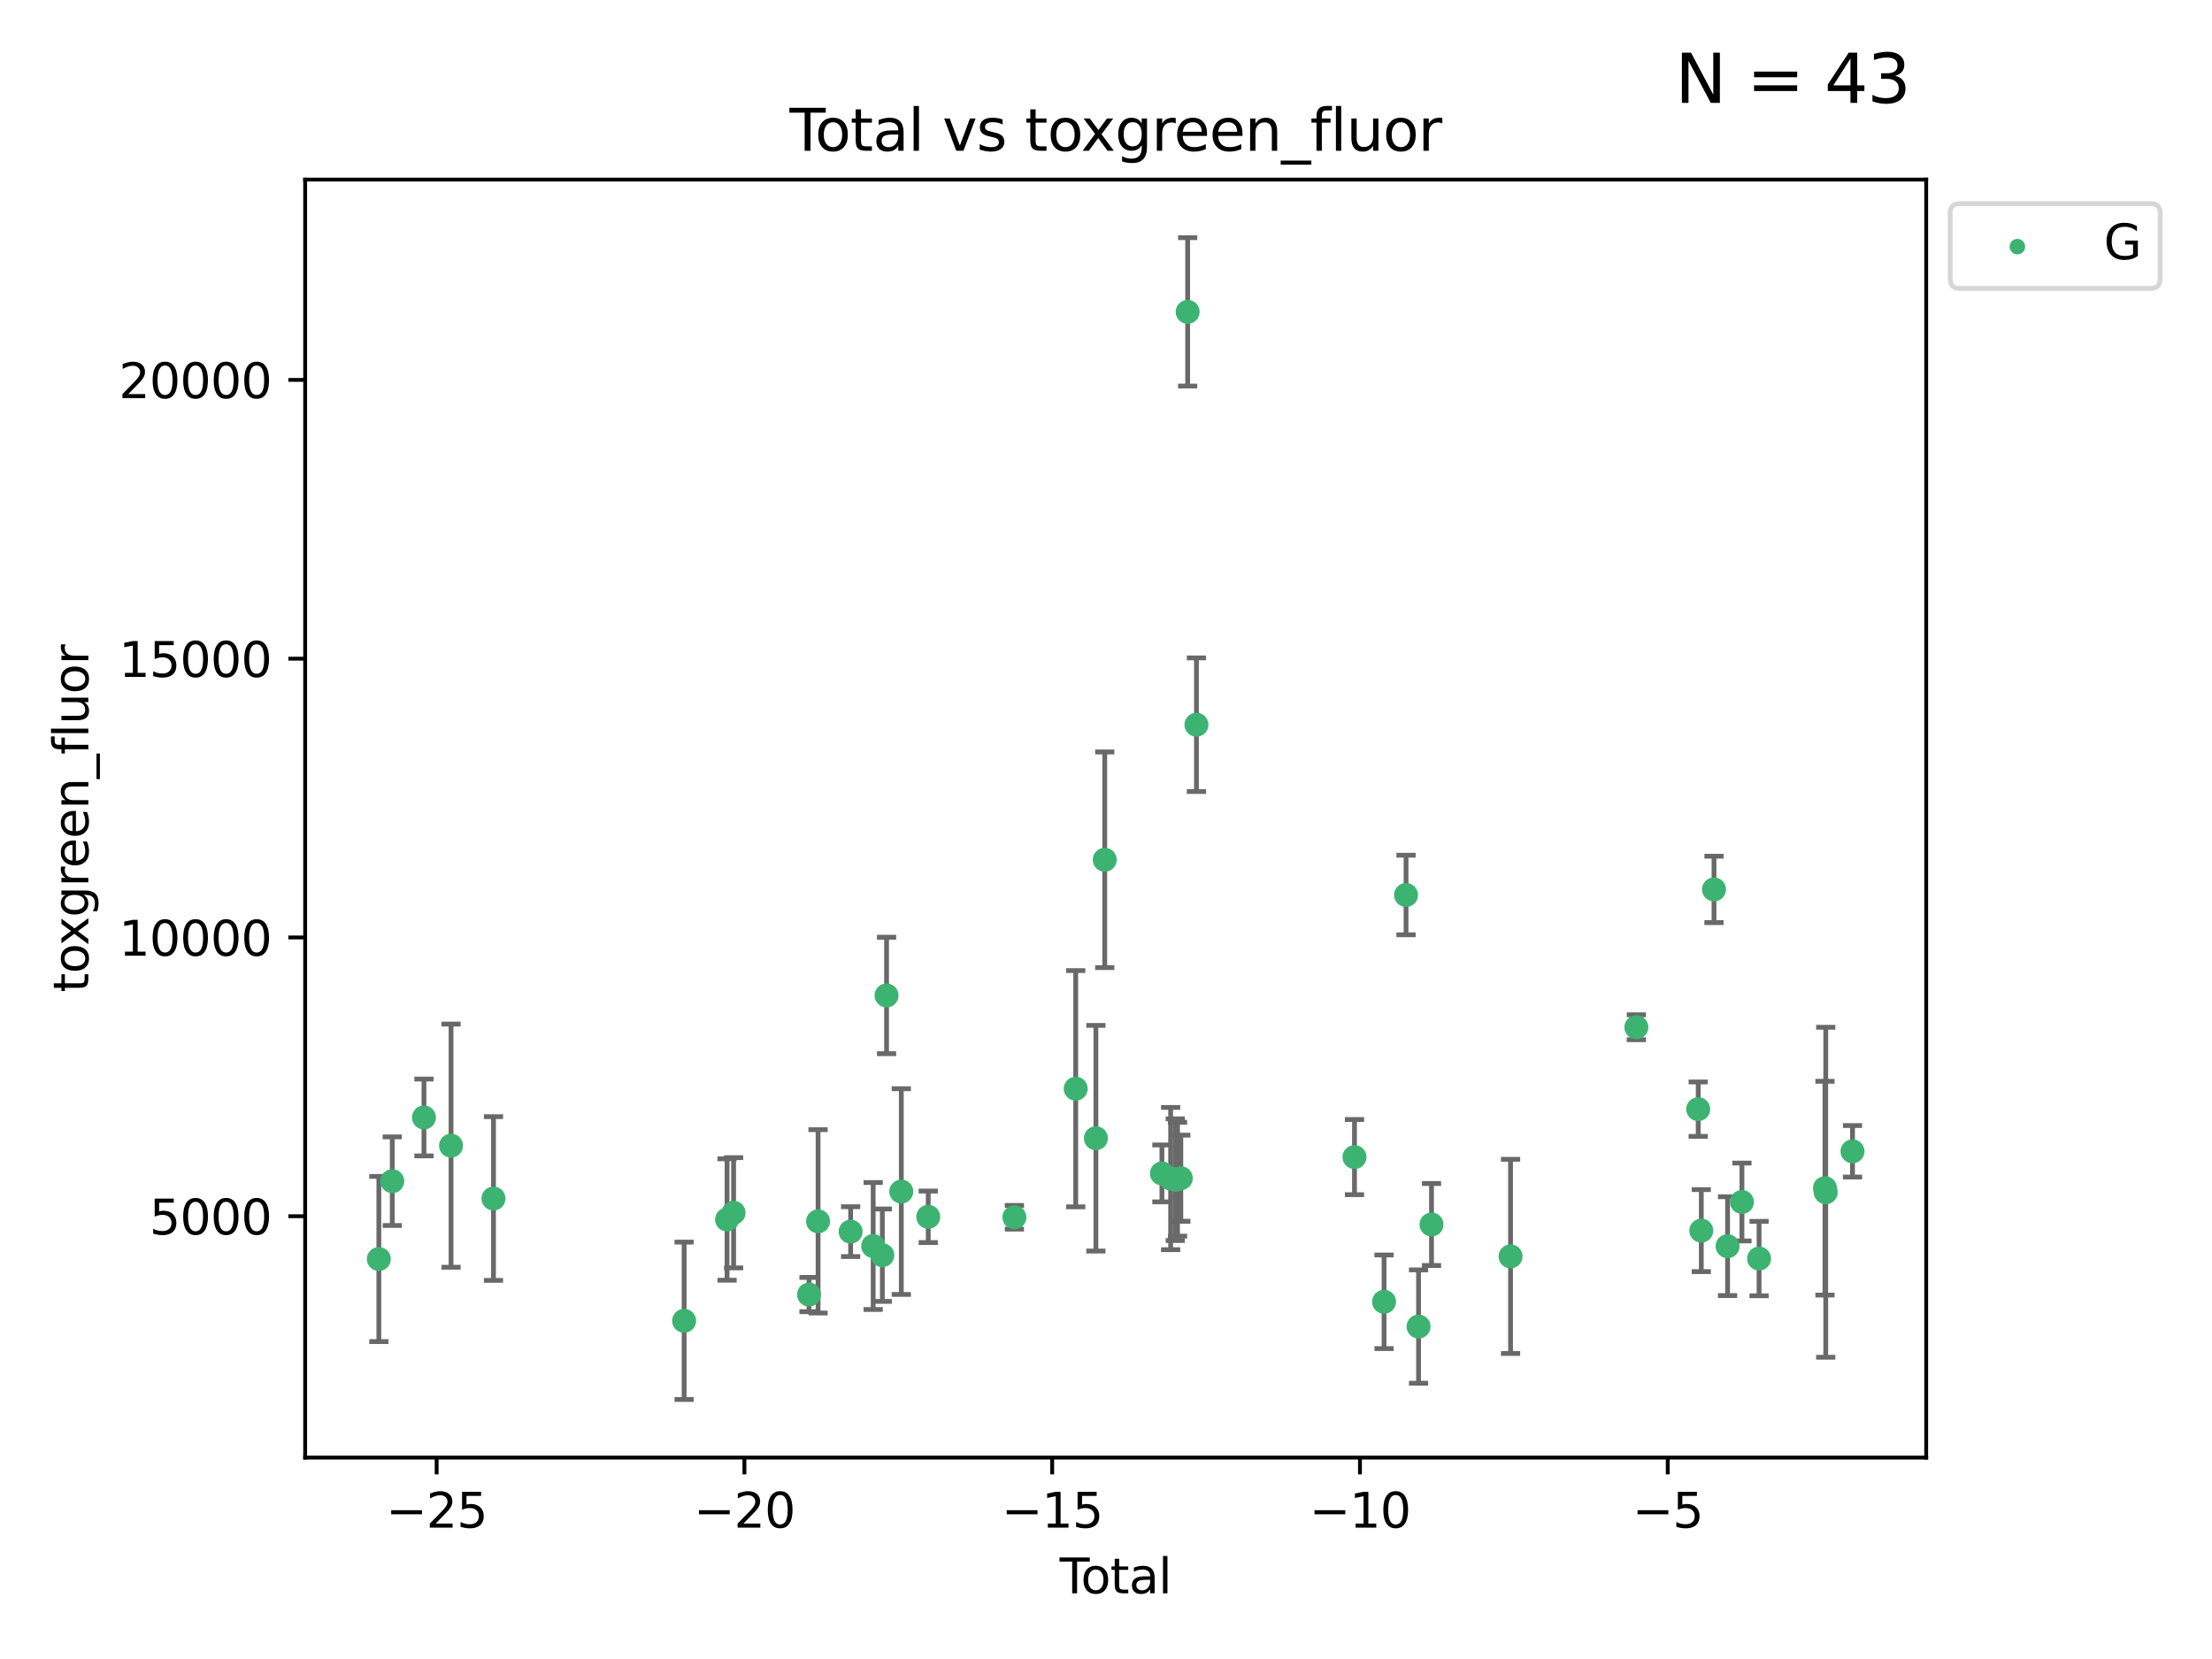 <?xml version="1.0" encoding="utf-8" standalone="no"?>
<!DOCTYPE svg PUBLIC "-//W3C//DTD SVG 1.1//EN"
  "http://www.w3.org/Graphics/SVG/1.1/DTD/svg11.dtd">
<svg xmlns:xlink="http://www.w3.org/1999/xlink" width="460.8pt" height="345.6pt" viewBox="0 0 460.8 345.6" xmlns="http://www.w3.org/2000/svg" version="1.1">
 <defs>
  <style type="text/css">*{stroke-linejoin: round; stroke-linecap: butt}</style>
 </defs>
 <g id="figure_1">
  <g id="patch_1">
   <path d="M 0 345.6 
L 460.8 345.6 
L 460.8 0 
L 0 0 
z
" style="fill: #ffffff"/>
  </g>
  <g id="axes_1">
   <g id="patch_2">
    <path d="M 63.571 303.64 
L 401.26 303.64 
L 401.26 37.411 
L 63.571 37.411 
z
" style="fill: #ffffff"/>
   </g>
   <g id="PathCollection_1">
    <defs>
     <path id="mf7bcc41d33" d="M 0 1.118 
C 0.297 1.118 0.581 1 0.791 0.791 
C 1 0.581 1.118 0.297 1.118 0 
C 1.118 -0.297 1 -0.581 0.791 -0.791 
C 0.581 -1 0.297 -1.118 0 -1.118 
C -0.297 -1.118 -0.581 -1 -0.791 -0.791 
C -1 -0.581 -1.118 -0.297 -1.118 0 
C -1.118 0.297 -1 0.581 -0.791 0.791 
C -0.581 1 -0.297 1.118 0 1.118 
z
" style="stroke: #3cb371"/>
    </defs>
    <g clip-path="url(#p4747765c52)">
     <use xlink:href="#mf7bcc41d33" x="78.921" y="262.275" style="fill: #3cb371; stroke: #3cb371"/>
     <use xlink:href="#mf7bcc41d33" x="81.716" y="246.059" style="fill: #3cb371; stroke: #3cb371"/>
     <use xlink:href="#mf7bcc41d33" x="88.319" y="232.789" style="fill: #3cb371; stroke: #3cb371"/>
     <use xlink:href="#mf7bcc41d33" x="93.961" y="238.659" style="fill: #3cb371; stroke: #3cb371"/>
     <use xlink:href="#mf7bcc41d33" x="102.803" y="249.676" style="fill: #3cb371; stroke: #3cb371"/>
     <use xlink:href="#mf7bcc41d33" x="142.517" y="275.148" style="fill: #3cb371; stroke: #3cb371"/>
     <use xlink:href="#mf7bcc41d33" x="151.46" y="254.048" style="fill: #3cb371; stroke: #3cb371"/>
     <use xlink:href="#mf7bcc41d33" x="152.821" y="252.641" style="fill: #3cb371; stroke: #3cb371"/>
     <use xlink:href="#mf7bcc41d33" x="168.531" y="269.678" style="fill: #3cb371; stroke: #3cb371"/>
     <use xlink:href="#mf7bcc41d33" x="170.42" y="254.428" style="fill: #3cb371; stroke: #3cb371"/>
     <use xlink:href="#mf7bcc41d33" x="177.203" y="256.574" style="fill: #3cb371; stroke: #3cb371"/>
     <use xlink:href="#mf7bcc41d33" x="181.898" y="259.566" style="fill: #3cb371; stroke: #3cb371"/>
     <use xlink:href="#mf7bcc41d33" x="183.805" y="261.478" style="fill: #3cb371; stroke: #3cb371"/>
     <use xlink:href="#mf7bcc41d33" x="184.686" y="207.373" style="fill: #3cb371; stroke: #3cb371"/>
     <use xlink:href="#mf7bcc41d33" x="187.758" y="248.227" style="fill: #3cb371; stroke: #3cb371"/>
     <use xlink:href="#mf7bcc41d33" x="193.369" y="253.484" style="fill: #3cb371; stroke: #3cb371"/>
     <use xlink:href="#mf7bcc41d33" x="211.319" y="253.586" style="fill: #3cb371; stroke: #3cb371"/>
     <use xlink:href="#mf7bcc41d33" x="224.093" y="226.801" style="fill: #3cb371; stroke: #3cb371"/>
     <use xlink:href="#mf7bcc41d33" x="228.295" y="237.114" style="fill: #3cb371; stroke: #3cb371"/>
     <use xlink:href="#mf7bcc41d33" x="230.14" y="179.107" style="fill: #3cb371; stroke: #3cb371"/>
     <use xlink:href="#mf7bcc41d33" x="242.049" y="244.445" style="fill: #3cb371; stroke: #3cb371"/>
     <use xlink:href="#mf7bcc41d33" x="243.867" y="245.516" style="fill: #3cb371; stroke: #3cb371"/>
     <use xlink:href="#mf7bcc41d33" x="244.828" y="245.747" style="fill: #3cb371; stroke: #3cb371"/>
     <use xlink:href="#mf7bcc41d33" x="245.3" y="245.659" style="fill: #3cb371; stroke: #3cb371"/>
     <use xlink:href="#mf7bcc41d33" x="245.986" y="245.441" style="fill: #3cb371; stroke: #3cb371"/>
     <use xlink:href="#mf7bcc41d33" x="247.411" y="64.967" style="fill: #3cb371; stroke: #3cb371"/>
     <use xlink:href="#mf7bcc41d33" x="249.241" y="150.97" style="fill: #3cb371; stroke: #3cb371"/>
     <use xlink:href="#mf7bcc41d33" x="282.165" y="241.044" style="fill: #3cb371; stroke: #3cb371"/>
     <use xlink:href="#mf7bcc41d33" x="288.325" y="271.184" style="fill: #3cb371; stroke: #3cb371"/>
     <use xlink:href="#mf7bcc41d33" x="292.903" y="186.447" style="fill: #3cb371; stroke: #3cb371"/>
     <use xlink:href="#mf7bcc41d33" x="295.51" y="276.348" style="fill: #3cb371; stroke: #3cb371"/>
     <use xlink:href="#mf7bcc41d33" x="298.209" y="255.088" style="fill: #3cb371; stroke: #3cb371"/>
     <use xlink:href="#mf7bcc41d33" x="314.675" y="261.727" style="fill: #3cb371; stroke: #3cb371"/>
     <use xlink:href="#mf7bcc41d33" x="340.883" y="213.997" style="fill: #3cb371; stroke: #3cb371"/>
     <use xlink:href="#mf7bcc41d33" x="353.768" y="231.055" style="fill: #3cb371; stroke: #3cb371"/>
     <use xlink:href="#mf7bcc41d33" x="354.411" y="256.363" style="fill: #3cb371; stroke: #3cb371"/>
     <use xlink:href="#mf7bcc41d33" x="357.057" y="185.281" style="fill: #3cb371; stroke: #3cb371"/>
     <use xlink:href="#mf7bcc41d33" x="359.884" y="259.599" style="fill: #3cb371; stroke: #3cb371"/>
     <use xlink:href="#mf7bcc41d33" x="362.877" y="250.396" style="fill: #3cb371; stroke: #3cb371"/>
     <use xlink:href="#mf7bcc41d33" x="366.447" y="262.184" style="fill: #3cb371; stroke: #3cb371"/>
     <use xlink:href="#mf7bcc41d33" x="380.173" y="247.521" style="fill: #3cb371; stroke: #3cb371"/>
     <use xlink:href="#mf7bcc41d33" x="380.335" y="248.374" style="fill: #3cb371; stroke: #3cb371"/>
     <use xlink:href="#mf7bcc41d33" x="385.911" y="239.839" style="fill: #3cb371; stroke: #3cb371"/>
    </g>
   </g>
   <g id="matplotlib.axis_1">
    <g id="xtick_1">
     <g id="line2d_1">
      <defs>
       <path id="mfc0a192110" d="M 0 0 
L 0 3.5 
" style="stroke: #000000; stroke-width: 0.8"/>
      </defs>
      <g>
       <use xlink:href="#mfc0a192110" x="90.961" y="303.64" style="stroke: #000000; stroke-width: 0.8"/>
      </g>
     </g>
     <g id="text_1">
      <!-- −25 -->
      <g transform="translate(80.409 318.238)scale(0.1 -0.1)">
       <defs>
        <path id="DejaVuSans-2212" d="M 678 2272 
L 4684 2272 
L 4684 1741 
L 678 1741 
L 678 2272 
z
" transform="scale(0.016)"/>
        <path id="DejaVuSans-32" d="M 1228 531 
L 3431 531 
L 3431 0 
L 469 0 
L 469 531 
Q 828 903 1448 1529 
Q 2069 2156 2228 2338 
Q 2531 2678 2651 2914 
Q 2772 3150 2772 3378 
Q 2772 3750 2511 3984 
Q 2250 4219 1831 4219 
Q 1534 4219 1204 4116 
Q 875 4013 500 3803 
L 500 4441 
Q 881 4594 1212 4672 
Q 1544 4750 1819 4750 
Q 2544 4750 2975 4387 
Q 3406 4025 3406 3419 
Q 3406 3131 3298 2873 
Q 3191 2616 2906 2266 
Q 2828 2175 2409 1742 
Q 1991 1309 1228 531 
z
" transform="scale(0.016)"/>
        <path id="DejaVuSans-35" d="M 691 4666 
L 3169 4666 
L 3169 4134 
L 1269 4134 
L 1269 2991 
Q 1406 3038 1543 3061 
Q 1681 3084 1819 3084 
Q 2600 3084 3056 2656 
Q 3513 2228 3513 1497 
Q 3513 744 3044 326 
Q 2575 -91 1722 -91 
Q 1428 -91 1123 -41 
Q 819 9 494 109 
L 494 744 
Q 775 591 1075 516 
Q 1375 441 1709 441 
Q 2250 441 2565 725 
Q 2881 1009 2881 1497 
Q 2881 1984 2565 2268 
Q 2250 2553 1709 2553 
Q 1456 2553 1204 2497 
Q 953 2441 691 2322 
L 691 4666 
z
" transform="scale(0.016)"/>
       </defs>
       <use xlink:href="#DejaVuSans-2212"/>
       <use xlink:href="#DejaVuSans-32" x="83.789"/>
       <use xlink:href="#DejaVuSans-35" x="147.412"/>
      </g>
     </g>
    </g>
    <g id="xtick_2">
     <g id="line2d_2">
      <g>
       <use xlink:href="#mfc0a192110" x="155.076" y="303.64" style="stroke: #000000; stroke-width: 0.8"/>
      </g>
     </g>
     <g id="text_2">
      <!-- −20 -->
      <g transform="translate(144.524 318.238)scale(0.1 -0.1)">
       <defs>
        <path id="DejaVuSans-30" d="M 2034 4250 
Q 1547 4250 1301 3770 
Q 1056 3291 1056 2328 
Q 1056 1369 1301 889 
Q 1547 409 2034 409 
Q 2525 409 2770 889 
Q 3016 1369 3016 2328 
Q 3016 3291 2770 3770 
Q 2525 4250 2034 4250 
z
M 2034 4750 
Q 2819 4750 3233 4129 
Q 3647 3509 3647 2328 
Q 3647 1150 3233 529 
Q 2819 -91 2034 -91 
Q 1250 -91 836 529 
Q 422 1150 422 2328 
Q 422 3509 836 4129 
Q 1250 4750 2034 4750 
z
" transform="scale(0.016)"/>
       </defs>
       <use xlink:href="#DejaVuSans-2212"/>
       <use xlink:href="#DejaVuSans-32" x="83.789"/>
       <use xlink:href="#DejaVuSans-30" x="147.412"/>
      </g>
     </g>
    </g>
    <g id="xtick_3">
     <g id="line2d_3">
      <g>
       <use xlink:href="#mfc0a192110" x="219.191" y="303.64" style="stroke: #000000; stroke-width: 0.8"/>
      </g>
     </g>
     <g id="text_3">
      <!-- −15 -->
      <g transform="translate(208.638 318.238)scale(0.1 -0.1)">
       <defs>
        <path id="DejaVuSans-31" d="M 794 531 
L 1825 531 
L 1825 4091 
L 703 3866 
L 703 4441 
L 1819 4666 
L 2450 4666 
L 2450 531 
L 3481 531 
L 3481 0 
L 794 0 
L 794 531 
z
" transform="scale(0.016)"/>
       </defs>
       <use xlink:href="#DejaVuSans-2212"/>
       <use xlink:href="#DejaVuSans-31" x="83.789"/>
       <use xlink:href="#DejaVuSans-35" x="147.412"/>
      </g>
     </g>
    </g>
    <g id="xtick_4">
     <g id="line2d_4">
      <g>
       <use xlink:href="#mfc0a192110" x="283.305" y="303.64" style="stroke: #000000; stroke-width: 0.8"/>
      </g>
     </g>
     <g id="text_4">
      <!-- −10 -->
      <g transform="translate(272.753 318.238)scale(0.1 -0.1)">
       <use xlink:href="#DejaVuSans-2212"/>
       <use xlink:href="#DejaVuSans-31" x="83.789"/>
       <use xlink:href="#DejaVuSans-30" x="147.412"/>
      </g>
     </g>
    </g>
    <g id="xtick_5">
     <g id="line2d_5">
      <g>
       <use xlink:href="#mfc0a192110" x="347.42" y="303.64" style="stroke: #000000; stroke-width: 0.8"/>
      </g>
     </g>
     <g id="text_5">
      <!-- −5 -->
      <g transform="translate(340.049 318.238)scale(0.1 -0.1)">
       <use xlink:href="#DejaVuSans-2212"/>
       <use xlink:href="#DejaVuSans-35" x="83.789"/>
      </g>
     </g>
    </g>
    <g id="text_6">
     <!-- Total -->
     <g transform="translate(220.739 331.917)scale(0.1 -0.1)">
      <defs>
       <path id="DejaVuSans-54" d="M -19 4666 
L 3928 4666 
L 3928 4134 
L 2272 4134 
L 2272 0 
L 1638 0 
L 1638 4134 
L -19 4134 
L -19 4666 
z
" transform="scale(0.016)"/>
       <path id="DejaVuSans-6f" d="M 1959 3097 
Q 1497 3097 1228 2736 
Q 959 2375 959 1747 
Q 959 1119 1226 758 
Q 1494 397 1959 397 
Q 2419 397 2687 759 
Q 2956 1122 2956 1747 
Q 2956 2369 2687 2733 
Q 2419 3097 1959 3097 
z
M 1959 3584 
Q 2709 3584 3137 3096 
Q 3566 2609 3566 1747 
Q 3566 888 3137 398 
Q 2709 -91 1959 -91 
Q 1206 -91 779 398 
Q 353 888 353 1747 
Q 353 2609 779 3096 
Q 1206 3584 1959 3584 
z
" transform="scale(0.016)"/>
       <path id="DejaVuSans-74" d="M 1172 4494 
L 1172 3500 
L 2356 3500 
L 2356 3053 
L 1172 3053 
L 1172 1153 
Q 1172 725 1289 603 
Q 1406 481 1766 481 
L 2356 481 
L 2356 0 
L 1766 0 
Q 1100 0 847 248 
Q 594 497 594 1153 
L 594 3053 
L 172 3053 
L 172 3500 
L 594 3500 
L 594 4494 
L 1172 4494 
z
" transform="scale(0.016)"/>
       <path id="DejaVuSans-61" d="M 2194 1759 
Q 1497 1759 1228 1600 
Q 959 1441 959 1056 
Q 959 750 1161 570 
Q 1363 391 1709 391 
Q 2188 391 2477 730 
Q 2766 1069 2766 1631 
L 2766 1759 
L 2194 1759 
z
M 3341 1997 
L 3341 0 
L 2766 0 
L 2766 531 
Q 2569 213 2275 61 
Q 1981 -91 1556 -91 
Q 1019 -91 701 211 
Q 384 513 384 1019 
Q 384 1609 779 1909 
Q 1175 2209 1959 2209 
L 2766 2209 
L 2766 2266 
Q 2766 2663 2505 2880 
Q 2244 3097 1772 3097 
Q 1472 3097 1187 3025 
Q 903 2953 641 2809 
L 641 3341 
Q 956 3463 1253 3523 
Q 1550 3584 1831 3584 
Q 2591 3584 2966 3190 
Q 3341 2797 3341 1997 
z
" transform="scale(0.016)"/>
       <path id="DejaVuSans-6c" d="M 603 4863 
L 1178 4863 
L 1178 0 
L 603 0 
L 603 4863 
z
" transform="scale(0.016)"/>
      </defs>
      <use xlink:href="#DejaVuSans-54"/>
      <use xlink:href="#DejaVuSans-6f" x="44.084"/>
      <use xlink:href="#DejaVuSans-74" x="105.266"/>
      <use xlink:href="#DejaVuSans-61" x="144.475"/>
      <use xlink:href="#DejaVuSans-6c" x="205.754"/>
     </g>
    </g>
   </g>
   <g id="matplotlib.axis_2">
    <g id="ytick_1">
     <g id="line2d_6">
      <defs>
       <path id="meadd5ea03d" d="M 0 0 
L -3.5 0 
" style="stroke: #000000; stroke-width: 0.8"/>
      </defs>
      <g>
       <use xlink:href="#meadd5ea03d" x="63.571" y="253.36" style="stroke: #000000; stroke-width: 0.8"/>
      </g>
     </g>
     <g id="text_7">
      <!-- 5000 -->
      <g transform="translate(31.121 257.159)scale(0.1 -0.1)">
       <use xlink:href="#DejaVuSans-35"/>
       <use xlink:href="#DejaVuSans-30" x="63.623"/>
       <use xlink:href="#DejaVuSans-30" x="127.246"/>
       <use xlink:href="#DejaVuSans-30" x="190.869"/>
      </g>
     </g>
    </g>
    <g id="ytick_2">
     <g id="line2d_7">
      <g>
       <use xlink:href="#meadd5ea03d" x="63.571" y="195.287" style="stroke: #000000; stroke-width: 0.8"/>
      </g>
     </g>
     <g id="text_8">
      <!-- 10000 -->
      <g transform="translate(24.759 199.086)scale(0.1 -0.1)">
       <use xlink:href="#DejaVuSans-31"/>
       <use xlink:href="#DejaVuSans-30" x="63.623"/>
       <use xlink:href="#DejaVuSans-30" x="127.246"/>
       <use xlink:href="#DejaVuSans-30" x="190.869"/>
       <use xlink:href="#DejaVuSans-30" x="254.492"/>
      </g>
     </g>
    </g>
    <g id="ytick_3">
     <g id="line2d_8">
      <g>
       <use xlink:href="#meadd5ea03d" x="63.571" y="137.214" style="stroke: #000000; stroke-width: 0.8"/>
      </g>
     </g>
     <g id="text_9">
      <!-- 15000 -->
      <g transform="translate(24.759 141.014)scale(0.1 -0.1)">
       <use xlink:href="#DejaVuSans-31"/>
       <use xlink:href="#DejaVuSans-35" x="63.623"/>
       <use xlink:href="#DejaVuSans-30" x="127.246"/>
       <use xlink:href="#DejaVuSans-30" x="190.869"/>
       <use xlink:href="#DejaVuSans-30" x="254.492"/>
      </g>
     </g>
    </g>
    <g id="ytick_4">
     <g id="line2d_9">
      <g>
       <use xlink:href="#meadd5ea03d" x="63.571" y="79.142" style="stroke: #000000; stroke-width: 0.8"/>
      </g>
     </g>
     <g id="text_10">
      <!-- 20000 -->
      <g transform="translate(24.759 82.941)scale(0.1 -0.1)">
       <use xlink:href="#DejaVuSans-32"/>
       <use xlink:href="#DejaVuSans-30" x="63.623"/>
       <use xlink:href="#DejaVuSans-30" x="127.246"/>
       <use xlink:href="#DejaVuSans-30" x="190.869"/>
       <use xlink:href="#DejaVuSans-30" x="254.492"/>
      </g>
     </g>
    </g>
    <g id="text_11">
     <!-- toxgreen_fluor -->
     <g transform="translate(18.401 206.72)rotate(-90)scale(0.1 -0.1)">
      <defs>
       <path id="DejaVuSans-78" d="M 3513 3500 
L 2247 1797 
L 3578 0 
L 2900 0 
L 1881 1375 
L 863 0 
L 184 0 
L 1544 1831 
L 300 3500 
L 978 3500 
L 1906 2253 
L 2834 3500 
L 3513 3500 
z
" transform="scale(0.016)"/>
       <path id="DejaVuSans-67" d="M 2906 1791 
Q 2906 2416 2648 2759 
Q 2391 3103 1925 3103 
Q 1463 3103 1205 2759 
Q 947 2416 947 1791 
Q 947 1169 1205 825 
Q 1463 481 1925 481 
Q 2391 481 2648 825 
Q 2906 1169 2906 1791 
z
M 3481 434 
Q 3481 -459 3084 -895 
Q 2688 -1331 1869 -1331 
Q 1566 -1331 1297 -1286 
Q 1028 -1241 775 -1147 
L 775 -588 
Q 1028 -725 1275 -790 
Q 1522 -856 1778 -856 
Q 2344 -856 2625 -561 
Q 2906 -266 2906 331 
L 2906 616 
Q 2728 306 2450 153 
Q 2172 0 1784 0 
Q 1141 0 747 490 
Q 353 981 353 1791 
Q 353 2603 747 3093 
Q 1141 3584 1784 3584 
Q 2172 3584 2450 3431 
Q 2728 3278 2906 2969 
L 2906 3500 
L 3481 3500 
L 3481 434 
z
" transform="scale(0.016)"/>
       <path id="DejaVuSans-72" d="M 2631 2963 
Q 2534 3019 2420 3045 
Q 2306 3072 2169 3072 
Q 1681 3072 1420 2755 
Q 1159 2438 1159 1844 
L 1159 0 
L 581 0 
L 581 3500 
L 1159 3500 
L 1159 2956 
Q 1341 3275 1631 3429 
Q 1922 3584 2338 3584 
Q 2397 3584 2469 3576 
Q 2541 3569 2628 3553 
L 2631 2963 
z
" transform="scale(0.016)"/>
       <path id="DejaVuSans-65" d="M 3597 1894 
L 3597 1613 
L 953 1613 
Q 991 1019 1311 708 
Q 1631 397 2203 397 
Q 2534 397 2845 478 
Q 3156 559 3463 722 
L 3463 178 
Q 3153 47 2828 -22 
Q 2503 -91 2169 -91 
Q 1331 -91 842 396 
Q 353 884 353 1716 
Q 353 2575 817 3079 
Q 1281 3584 2069 3584 
Q 2775 3584 3186 3129 
Q 3597 2675 3597 1894 
z
M 3022 2063 
Q 3016 2534 2758 2815 
Q 2500 3097 2075 3097 
Q 1594 3097 1305 2825 
Q 1016 2553 972 2059 
L 3022 2063 
z
" transform="scale(0.016)"/>
       <path id="DejaVuSans-6e" d="M 3513 2113 
L 3513 0 
L 2938 0 
L 2938 2094 
Q 2938 2591 2744 2837 
Q 2550 3084 2163 3084 
Q 1697 3084 1428 2787 
Q 1159 2491 1159 1978 
L 1159 0 
L 581 0 
L 581 3500 
L 1159 3500 
L 1159 2956 
Q 1366 3272 1645 3428 
Q 1925 3584 2291 3584 
Q 2894 3584 3203 3211 
Q 3513 2838 3513 2113 
z
" transform="scale(0.016)"/>
       <path id="DejaVuSans-5f" d="M 3263 -1063 
L 3263 -1509 
L -63 -1509 
L -63 -1063 
L 3263 -1063 
z
" transform="scale(0.016)"/>
       <path id="DejaVuSans-66" d="M 2375 4863 
L 2375 4384 
L 1825 4384 
Q 1516 4384 1395 4259 
Q 1275 4134 1275 3809 
L 1275 3500 
L 2222 3500 
L 2222 3053 
L 1275 3053 
L 1275 0 
L 697 0 
L 697 3053 
L 147 3053 
L 147 3500 
L 697 3500 
L 697 3744 
Q 697 4328 969 4595 
Q 1241 4863 1831 4863 
L 2375 4863 
z
" transform="scale(0.016)"/>
       <path id="DejaVuSans-75" d="M 544 1381 
L 544 3500 
L 1119 3500 
L 1119 1403 
Q 1119 906 1312 657 
Q 1506 409 1894 409 
Q 2359 409 2629 706 
Q 2900 1003 2900 1516 
L 2900 3500 
L 3475 3500 
L 3475 0 
L 2900 0 
L 2900 538 
Q 2691 219 2414 64 
Q 2138 -91 1772 -91 
Q 1169 -91 856 284 
Q 544 659 544 1381 
z
M 1991 3584 
L 1991 3584 
z
" transform="scale(0.016)"/>
      </defs>
      <use xlink:href="#DejaVuSans-74"/>
      <use xlink:href="#DejaVuSans-6f" x="39.209"/>
      <use xlink:href="#DejaVuSans-78" x="97.266"/>
      <use xlink:href="#DejaVuSans-67" x="156.445"/>
      <use xlink:href="#DejaVuSans-72" x="219.922"/>
      <use xlink:href="#DejaVuSans-65" x="258.785"/>
      <use xlink:href="#DejaVuSans-65" x="320.309"/>
      <use xlink:href="#DejaVuSans-6e" x="381.832"/>
      <use xlink:href="#DejaVuSans-5f" x="445.211"/>
      <use xlink:href="#DejaVuSans-66" x="495.211"/>
      <use xlink:href="#DejaVuSans-6c" x="530.416"/>
      <use xlink:href="#DejaVuSans-75" x="558.199"/>
      <use xlink:href="#DejaVuSans-6f" x="621.578"/>
      <use xlink:href="#DejaVuSans-72" x="682.76"/>
     </g>
    </g>
   </g>
   <g id="LineCollection_1">
    <path d="M 78.921 279.48 
L 78.921 245.069 
" clip-path="url(#p4747765c52)" style="fill: none; stroke: #696969"/>
    <path d="M 81.716 255.286 
L 81.716 236.832 
" clip-path="url(#p4747765c52)" style="fill: none; stroke: #696969"/>
    <path d="M 88.319 240.792 
L 88.319 224.785 
" clip-path="url(#p4747765c52)" style="fill: none; stroke: #696969"/>
    <path d="M 93.961 263.987 
L 93.961 213.332 
" clip-path="url(#p4747765c52)" style="fill: none; stroke: #696969"/>
    <path d="M 102.803 266.733 
L 102.803 232.618 
" clip-path="url(#p4747765c52)" style="fill: none; stroke: #696969"/>
    <path d="M 142.517 291.539 
L 142.517 258.758 
" clip-path="url(#p4747765c52)" style="fill: none; stroke: #696969"/>
    <path d="M 151.46 266.69 
L 151.46 241.405 
" clip-path="url(#p4747765c52)" style="fill: none; stroke: #696969"/>
    <path d="M 152.821 264.126 
L 152.821 241.156 
" clip-path="url(#p4747765c52)" style="fill: none; stroke: #696969"/>
    <path d="M 168.531 273.247 
L 168.531 266.109 
" clip-path="url(#p4747765c52)" style="fill: none; stroke: #696969"/>
    <path d="M 170.42 273.524 
L 170.42 235.332 
" clip-path="url(#p4747765c52)" style="fill: none; stroke: #696969"/>
    <path d="M 177.203 261.766 
L 177.203 251.381 
" clip-path="url(#p4747765c52)" style="fill: none; stroke: #696969"/>
    <path d="M 181.898 272.787 
L 181.898 246.345 
" clip-path="url(#p4747765c52)" style="fill: none; stroke: #696969"/>
    <path d="M 183.805 271.103 
L 183.805 251.854 
" clip-path="url(#p4747765c52)" style="fill: none; stroke: #696969"/>
    <path d="M 184.686 219.501 
L 184.686 195.245 
" clip-path="url(#p4747765c52)" style="fill: none; stroke: #696969"/>
    <path d="M 187.758 269.655 
L 187.758 226.8 
" clip-path="url(#p4747765c52)" style="fill: none; stroke: #696969"/>
    <path d="M 193.369 258.847 
L 193.369 248.121 
" clip-path="url(#p4747765c52)" style="fill: none; stroke: #696969"/>
    <path d="M 211.319 256.053 
L 211.319 251.119 
" clip-path="url(#p4747765c52)" style="fill: none; stroke: #696969"/>
    <path d="M 224.093 251.409 
L 224.093 202.193 
" clip-path="url(#p4747765c52)" style="fill: none; stroke: #696969"/>
    <path d="M 228.295 260.618 
L 228.295 213.61 
" clip-path="url(#p4747765c52)" style="fill: none; stroke: #696969"/>
    <path d="M 230.14 201.565 
L 230.14 156.648 
" clip-path="url(#p4747765c52)" style="fill: none; stroke: #696969"/>
    <path d="M 242.049 250.373 
L 242.049 238.518 
" clip-path="url(#p4747765c52)" style="fill: none; stroke: #696969"/>
    <path d="M 243.867 260.33 
L 243.867 230.703 
" clip-path="url(#p4747765c52)" style="fill: none; stroke: #696969"/>
    <path d="M 244.828 258.42 
L 244.828 233.075 
" clip-path="url(#p4747765c52)" style="fill: none; stroke: #696969"/>
    <path d="M 245.3 257.517 
L 245.3 233.802 
" clip-path="url(#p4747765c52)" style="fill: none; stroke: #696969"/>
    <path d="M 245.986 254.412 
L 245.986 236.471 
" clip-path="url(#p4747765c52)" style="fill: none; stroke: #696969"/>
    <path d="M 247.411 80.422 
L 247.411 49.513 
" clip-path="url(#p4747765c52)" style="fill: none; stroke: #696969"/>
    <path d="M 249.241 164.888 
L 249.241 137.052 
" clip-path="url(#p4747765c52)" style="fill: none; stroke: #696969"/>
    <path d="M 282.165 248.874 
L 282.165 233.214 
" clip-path="url(#p4747765c52)" style="fill: none; stroke: #696969"/>
    <path d="M 288.325 280.938 
L 288.325 261.43 
" clip-path="url(#p4747765c52)" style="fill: none; stroke: #696969"/>
    <path d="M 292.903 194.737 
L 292.903 178.158 
" clip-path="url(#p4747765c52)" style="fill: none; stroke: #696969"/>
    <path d="M 295.51 288.149 
L 295.51 264.546 
" clip-path="url(#p4747765c52)" style="fill: none; stroke: #696969"/>
    <path d="M 298.209 263.627 
L 298.209 246.548 
" clip-path="url(#p4747765c52)" style="fill: none; stroke: #696969"/>
    <path d="M 314.675 281.953 
L 314.675 241.502 
" clip-path="url(#p4747765c52)" style="fill: none; stroke: #696969"/>
    <path d="M 340.883 216.593 
L 340.883 211.402 
" clip-path="url(#p4747765c52)" style="fill: none; stroke: #696969"/>
    <path d="M 353.768 236.719 
L 353.768 225.392 
" clip-path="url(#p4747765c52)" style="fill: none; stroke: #696969"/>
    <path d="M 354.411 264.905 
L 354.411 247.82 
" clip-path="url(#p4747765c52)" style="fill: none; stroke: #696969"/>
    <path d="M 357.057 192.197 
L 357.057 178.366 
" clip-path="url(#p4747765c52)" style="fill: none; stroke: #696969"/>
    <path d="M 359.884 269.895 
L 359.884 249.303 
" clip-path="url(#p4747765c52)" style="fill: none; stroke: #696969"/>
    <path d="M 362.877 258.505 
L 362.877 242.287 
" clip-path="url(#p4747765c52)" style="fill: none; stroke: #696969"/>
    <path d="M 366.447 269.935 
L 366.447 254.432 
" clip-path="url(#p4747765c52)" style="fill: none; stroke: #696969"/>
    <path d="M 380.173 269.792 
L 380.173 225.25 
" clip-path="url(#p4747765c52)" style="fill: none; stroke: #696969"/>
    <path d="M 380.335 282.744 
L 380.335 214.005 
" clip-path="url(#p4747765c52)" style="fill: none; stroke: #696969"/>
    <path d="M 385.911 245.204 
L 385.911 234.475 
" clip-path="url(#p4747765c52)" style="fill: none; stroke: #696969"/>
   </g>
   <g id="line2d_10">
    <defs>
     <path id="m514afd4362" d="M 2 0 
L -2 -0 
" style="stroke: #696969"/>
    </defs>
    <g clip-path="url(#p4747765c52)">
     <use xlink:href="#m514afd4362" x="78.921" y="279.48" style="fill: #696969; stroke: #696969"/>
     <use xlink:href="#m514afd4362" x="81.716" y="255.286" style="fill: #696969; stroke: #696969"/>
     <use xlink:href="#m514afd4362" x="88.319" y="240.792" style="fill: #696969; stroke: #696969"/>
     <use xlink:href="#m514afd4362" x="93.961" y="263.987" style="fill: #696969; stroke: #696969"/>
     <use xlink:href="#m514afd4362" x="102.803" y="266.733" style="fill: #696969; stroke: #696969"/>
     <use xlink:href="#m514afd4362" x="142.517" y="291.539" style="fill: #696969; stroke: #696969"/>
     <use xlink:href="#m514afd4362" x="151.46" y="266.69" style="fill: #696969; stroke: #696969"/>
     <use xlink:href="#m514afd4362" x="152.821" y="264.126" style="fill: #696969; stroke: #696969"/>
     <use xlink:href="#m514afd4362" x="168.531" y="273.247" style="fill: #696969; stroke: #696969"/>
     <use xlink:href="#m514afd4362" x="170.42" y="273.524" style="fill: #696969; stroke: #696969"/>
     <use xlink:href="#m514afd4362" x="177.203" y="261.766" style="fill: #696969; stroke: #696969"/>
     <use xlink:href="#m514afd4362" x="181.898" y="272.787" style="fill: #696969; stroke: #696969"/>
     <use xlink:href="#m514afd4362" x="183.805" y="271.103" style="fill: #696969; stroke: #696969"/>
     <use xlink:href="#m514afd4362" x="184.686" y="219.501" style="fill: #696969; stroke: #696969"/>
     <use xlink:href="#m514afd4362" x="187.758" y="269.655" style="fill: #696969; stroke: #696969"/>
     <use xlink:href="#m514afd4362" x="193.369" y="258.847" style="fill: #696969; stroke: #696969"/>
     <use xlink:href="#m514afd4362" x="211.319" y="256.053" style="fill: #696969; stroke: #696969"/>
     <use xlink:href="#m514afd4362" x="224.093" y="251.409" style="fill: #696969; stroke: #696969"/>
     <use xlink:href="#m514afd4362" x="228.295" y="260.618" style="fill: #696969; stroke: #696969"/>
     <use xlink:href="#m514afd4362" x="230.14" y="201.565" style="fill: #696969; stroke: #696969"/>
     <use xlink:href="#m514afd4362" x="242.049" y="250.373" style="fill: #696969; stroke: #696969"/>
     <use xlink:href="#m514afd4362" x="243.867" y="260.33" style="fill: #696969; stroke: #696969"/>
     <use xlink:href="#m514afd4362" x="244.828" y="258.42" style="fill: #696969; stroke: #696969"/>
     <use xlink:href="#m514afd4362" x="245.3" y="257.517" style="fill: #696969; stroke: #696969"/>
     <use xlink:href="#m514afd4362" x="245.986" y="254.412" style="fill: #696969; stroke: #696969"/>
     <use xlink:href="#m514afd4362" x="247.411" y="80.422" style="fill: #696969; stroke: #696969"/>
     <use xlink:href="#m514afd4362" x="249.241" y="164.888" style="fill: #696969; stroke: #696969"/>
     <use xlink:href="#m514afd4362" x="282.165" y="248.874" style="fill: #696969; stroke: #696969"/>
     <use xlink:href="#m514afd4362" x="288.325" y="280.938" style="fill: #696969; stroke: #696969"/>
     <use xlink:href="#m514afd4362" x="292.903" y="194.737" style="fill: #696969; stroke: #696969"/>
     <use xlink:href="#m514afd4362" x="295.51" y="288.149" style="fill: #696969; stroke: #696969"/>
     <use xlink:href="#m514afd4362" x="298.209" y="263.627" style="fill: #696969; stroke: #696969"/>
     <use xlink:href="#m514afd4362" x="314.675" y="281.953" style="fill: #696969; stroke: #696969"/>
     <use xlink:href="#m514afd4362" x="340.883" y="216.593" style="fill: #696969; stroke: #696969"/>
     <use xlink:href="#m514afd4362" x="353.768" y="236.719" style="fill: #696969; stroke: #696969"/>
     <use xlink:href="#m514afd4362" x="354.411" y="264.905" style="fill: #696969; stroke: #696969"/>
     <use xlink:href="#m514afd4362" x="357.057" y="192.197" style="fill: #696969; stroke: #696969"/>
     <use xlink:href="#m514afd4362" x="359.884" y="269.895" style="fill: #696969; stroke: #696969"/>
     <use xlink:href="#m514afd4362" x="362.877" y="258.505" style="fill: #696969; stroke: #696969"/>
     <use xlink:href="#m514afd4362" x="366.447" y="269.935" style="fill: #696969; stroke: #696969"/>
     <use xlink:href="#m514afd4362" x="380.173" y="269.792" style="fill: #696969; stroke: #696969"/>
     <use xlink:href="#m514afd4362" x="380.335" y="282.744" style="fill: #696969; stroke: #696969"/>
     <use xlink:href="#m514afd4362" x="385.911" y="245.204" style="fill: #696969; stroke: #696969"/>
    </g>
   </g>
   <g id="line2d_11">
    <g clip-path="url(#p4747765c52)">
     <use xlink:href="#m514afd4362" x="78.921" y="245.069" style="fill: #696969; stroke: #696969"/>
     <use xlink:href="#m514afd4362" x="81.716" y="236.832" style="fill: #696969; stroke: #696969"/>
     <use xlink:href="#m514afd4362" x="88.319" y="224.785" style="fill: #696969; stroke: #696969"/>
     <use xlink:href="#m514afd4362" x="93.961" y="213.332" style="fill: #696969; stroke: #696969"/>
     <use xlink:href="#m514afd4362" x="102.803" y="232.618" style="fill: #696969; stroke: #696969"/>
     <use xlink:href="#m514afd4362" x="142.517" y="258.758" style="fill: #696969; stroke: #696969"/>
     <use xlink:href="#m514afd4362" x="151.46" y="241.405" style="fill: #696969; stroke: #696969"/>
     <use xlink:href="#m514afd4362" x="152.821" y="241.156" style="fill: #696969; stroke: #696969"/>
     <use xlink:href="#m514afd4362" x="168.531" y="266.109" style="fill: #696969; stroke: #696969"/>
     <use xlink:href="#m514afd4362" x="170.42" y="235.332" style="fill: #696969; stroke: #696969"/>
     <use xlink:href="#m514afd4362" x="177.203" y="251.381" style="fill: #696969; stroke: #696969"/>
     <use xlink:href="#m514afd4362" x="181.898" y="246.345" style="fill: #696969; stroke: #696969"/>
     <use xlink:href="#m514afd4362" x="183.805" y="251.854" style="fill: #696969; stroke: #696969"/>
     <use xlink:href="#m514afd4362" x="184.686" y="195.245" style="fill: #696969; stroke: #696969"/>
     <use xlink:href="#m514afd4362" x="187.758" y="226.8" style="fill: #696969; stroke: #696969"/>
     <use xlink:href="#m514afd4362" x="193.369" y="248.121" style="fill: #696969; stroke: #696969"/>
     <use xlink:href="#m514afd4362" x="211.319" y="251.119" style="fill: #696969; stroke: #696969"/>
     <use xlink:href="#m514afd4362" x="224.093" y="202.193" style="fill: #696969; stroke: #696969"/>
     <use xlink:href="#m514afd4362" x="228.295" y="213.61" style="fill: #696969; stroke: #696969"/>
     <use xlink:href="#m514afd4362" x="230.14" y="156.648" style="fill: #696969; stroke: #696969"/>
     <use xlink:href="#m514afd4362" x="242.049" y="238.518" style="fill: #696969; stroke: #696969"/>
     <use xlink:href="#m514afd4362" x="243.867" y="230.703" style="fill: #696969; stroke: #696969"/>
     <use xlink:href="#m514afd4362" x="244.828" y="233.075" style="fill: #696969; stroke: #696969"/>
     <use xlink:href="#m514afd4362" x="245.3" y="233.802" style="fill: #696969; stroke: #696969"/>
     <use xlink:href="#m514afd4362" x="245.986" y="236.471" style="fill: #696969; stroke: #696969"/>
     <use xlink:href="#m514afd4362" x="247.411" y="49.513" style="fill: #696969; stroke: #696969"/>
     <use xlink:href="#m514afd4362" x="249.241" y="137.052" style="fill: #696969; stroke: #696969"/>
     <use xlink:href="#m514afd4362" x="282.165" y="233.214" style="fill: #696969; stroke: #696969"/>
     <use xlink:href="#m514afd4362" x="288.325" y="261.43" style="fill: #696969; stroke: #696969"/>
     <use xlink:href="#m514afd4362" x="292.903" y="178.158" style="fill: #696969; stroke: #696969"/>
     <use xlink:href="#m514afd4362" x="295.51" y="264.546" style="fill: #696969; stroke: #696969"/>
     <use xlink:href="#m514afd4362" x="298.209" y="246.548" style="fill: #696969; stroke: #696969"/>
     <use xlink:href="#m514afd4362" x="314.675" y="241.502" style="fill: #696969; stroke: #696969"/>
     <use xlink:href="#m514afd4362" x="340.883" y="211.402" style="fill: #696969; stroke: #696969"/>
     <use xlink:href="#m514afd4362" x="353.768" y="225.392" style="fill: #696969; stroke: #696969"/>
     <use xlink:href="#m514afd4362" x="354.411" y="247.82" style="fill: #696969; stroke: #696969"/>
     <use xlink:href="#m514afd4362" x="357.057" y="178.366" style="fill: #696969; stroke: #696969"/>
     <use xlink:href="#m514afd4362" x="359.884" y="249.303" style="fill: #696969; stroke: #696969"/>
     <use xlink:href="#m514afd4362" x="362.877" y="242.287" style="fill: #696969; stroke: #696969"/>
     <use xlink:href="#m514afd4362" x="366.447" y="254.432" style="fill: #696969; stroke: #696969"/>
     <use xlink:href="#m514afd4362" x="380.173" y="225.25" style="fill: #696969; stroke: #696969"/>
     <use xlink:href="#m514afd4362" x="380.335" y="214.005" style="fill: #696969; stroke: #696969"/>
     <use xlink:href="#m514afd4362" x="385.911" y="234.475" style="fill: #696969; stroke: #696969"/>
    </g>
   </g>
   <g id="line2d_12">
    <defs>
     <path id="me5837a0491" d="M 0 2 
C 0.53 2 1.039 1.789 1.414 1.414 
C 1.789 1.039 2 0.53 2 0 
C 2 -0.53 1.789 -1.039 1.414 -1.414 
C 1.039 -1.789 0.53 -2 0 -2 
C -0.53 -2 -1.039 -1.789 -1.414 -1.414 
C -1.789 -1.039 -2 -0.53 -2 0 
C -2 0.53 -1.789 1.039 -1.414 1.414 
C -1.039 1.789 -0.53 2 0 2 
z
" style="stroke: #3cb371"/>
    </defs>
    <g clip-path="url(#p4747765c52)">
     <use xlink:href="#me5837a0491" x="78.921" y="262.275" style="fill: #3cb371; stroke: #3cb371"/>
     <use xlink:href="#me5837a0491" x="81.716" y="246.059" style="fill: #3cb371; stroke: #3cb371"/>
     <use xlink:href="#me5837a0491" x="88.319" y="232.789" style="fill: #3cb371; stroke: #3cb371"/>
     <use xlink:href="#me5837a0491" x="93.961" y="238.659" style="fill: #3cb371; stroke: #3cb371"/>
     <use xlink:href="#me5837a0491" x="102.803" y="249.676" style="fill: #3cb371; stroke: #3cb371"/>
     <use xlink:href="#me5837a0491" x="142.517" y="275.148" style="fill: #3cb371; stroke: #3cb371"/>
     <use xlink:href="#me5837a0491" x="151.46" y="254.048" style="fill: #3cb371; stroke: #3cb371"/>
     <use xlink:href="#me5837a0491" x="152.821" y="252.641" style="fill: #3cb371; stroke: #3cb371"/>
     <use xlink:href="#me5837a0491" x="168.531" y="269.678" style="fill: #3cb371; stroke: #3cb371"/>
     <use xlink:href="#me5837a0491" x="170.42" y="254.428" style="fill: #3cb371; stroke: #3cb371"/>
     <use xlink:href="#me5837a0491" x="177.203" y="256.574" style="fill: #3cb371; stroke: #3cb371"/>
     <use xlink:href="#me5837a0491" x="181.898" y="259.566" style="fill: #3cb371; stroke: #3cb371"/>
     <use xlink:href="#me5837a0491" x="183.805" y="261.478" style="fill: #3cb371; stroke: #3cb371"/>
     <use xlink:href="#me5837a0491" x="184.686" y="207.373" style="fill: #3cb371; stroke: #3cb371"/>
     <use xlink:href="#me5837a0491" x="187.758" y="248.227" style="fill: #3cb371; stroke: #3cb371"/>
     <use xlink:href="#me5837a0491" x="193.369" y="253.484" style="fill: #3cb371; stroke: #3cb371"/>
     <use xlink:href="#me5837a0491" x="211.319" y="253.586" style="fill: #3cb371; stroke: #3cb371"/>
     <use xlink:href="#me5837a0491" x="224.093" y="226.801" style="fill: #3cb371; stroke: #3cb371"/>
     <use xlink:href="#me5837a0491" x="228.295" y="237.114" style="fill: #3cb371; stroke: #3cb371"/>
     <use xlink:href="#me5837a0491" x="230.14" y="179.107" style="fill: #3cb371; stroke: #3cb371"/>
     <use xlink:href="#me5837a0491" x="242.049" y="244.445" style="fill: #3cb371; stroke: #3cb371"/>
     <use xlink:href="#me5837a0491" x="243.867" y="245.516" style="fill: #3cb371; stroke: #3cb371"/>
     <use xlink:href="#me5837a0491" x="244.828" y="245.747" style="fill: #3cb371; stroke: #3cb371"/>
     <use xlink:href="#me5837a0491" x="245.3" y="245.659" style="fill: #3cb371; stroke: #3cb371"/>
     <use xlink:href="#me5837a0491" x="245.986" y="245.441" style="fill: #3cb371; stroke: #3cb371"/>
     <use xlink:href="#me5837a0491" x="247.411" y="64.967" style="fill: #3cb371; stroke: #3cb371"/>
     <use xlink:href="#me5837a0491" x="249.241" y="150.97" style="fill: #3cb371; stroke: #3cb371"/>
     <use xlink:href="#me5837a0491" x="282.165" y="241.044" style="fill: #3cb371; stroke: #3cb371"/>
     <use xlink:href="#me5837a0491" x="288.325" y="271.184" style="fill: #3cb371; stroke: #3cb371"/>
     <use xlink:href="#me5837a0491" x="292.903" y="186.447" style="fill: #3cb371; stroke: #3cb371"/>
     <use xlink:href="#me5837a0491" x="295.51" y="276.348" style="fill: #3cb371; stroke: #3cb371"/>
     <use xlink:href="#me5837a0491" x="298.209" y="255.088" style="fill: #3cb371; stroke: #3cb371"/>
     <use xlink:href="#me5837a0491" x="314.675" y="261.727" style="fill: #3cb371; stroke: #3cb371"/>
     <use xlink:href="#me5837a0491" x="340.883" y="213.997" style="fill: #3cb371; stroke: #3cb371"/>
     <use xlink:href="#me5837a0491" x="353.768" y="231.055" style="fill: #3cb371; stroke: #3cb371"/>
     <use xlink:href="#me5837a0491" x="354.411" y="256.363" style="fill: #3cb371; stroke: #3cb371"/>
     <use xlink:href="#me5837a0491" x="357.057" y="185.281" style="fill: #3cb371; stroke: #3cb371"/>
     <use xlink:href="#me5837a0491" x="359.884" y="259.599" style="fill: #3cb371; stroke: #3cb371"/>
     <use xlink:href="#me5837a0491" x="362.877" y="250.396" style="fill: #3cb371; stroke: #3cb371"/>
     <use xlink:href="#me5837a0491" x="366.447" y="262.184" style="fill: #3cb371; stroke: #3cb371"/>
     <use xlink:href="#me5837a0491" x="380.173" y="247.521" style="fill: #3cb371; stroke: #3cb371"/>
     <use xlink:href="#me5837a0491" x="380.335" y="248.374" style="fill: #3cb371; stroke: #3cb371"/>
     <use xlink:href="#me5837a0491" x="385.911" y="239.839" style="fill: #3cb371; stroke: #3cb371"/>
    </g>
   </g>
   <g id="patch_3">
    <path d="M 63.571 303.64 
L 63.571 37.411 
" style="fill: none; stroke: #000000; stroke-width: 0.8; stroke-linejoin: miter; stroke-linecap: square"/>
   </g>
   <g id="patch_4">
    <path d="M 401.26 303.64 
L 401.26 37.411 
" style="fill: none; stroke: #000000; stroke-width: 0.8; stroke-linejoin: miter; stroke-linecap: square"/>
   </g>
   <g id="patch_5">
    <path d="M 63.571 303.64 
L 401.26 303.64 
" style="fill: none; stroke: #000000; stroke-width: 0.8; stroke-linejoin: miter; stroke-linecap: square"/>
   </g>
   <g id="patch_6">
    <path d="M 63.571 37.411 
L 401.26 37.411 
" style="fill: none; stroke: #000000; stroke-width: 0.8; stroke-linejoin: miter; stroke-linecap: square"/>
   </g>
   <g id="text_12">
    <!-- N = 43 -->
    <g transform="translate(348.964 21.426)scale(0.14 -0.14)">
     <defs>
      <path id="DejaVuSans-4e" d="M 628 4666 
L 1478 4666 
L 3547 763 
L 3547 4666 
L 4159 4666 
L 4159 0 
L 3309 0 
L 1241 3903 
L 1241 0 
L 628 0 
L 628 4666 
z
" transform="scale(0.016)"/>
      <path id="DejaVuSans-20" transform="scale(0.016)"/>
      <path id="DejaVuSans-3d" d="M 678 2906 
L 4684 2906 
L 4684 2381 
L 678 2381 
L 678 2906 
z
M 678 1631 
L 4684 1631 
L 4684 1100 
L 678 1100 
L 678 1631 
z
" transform="scale(0.016)"/>
      <path id="DejaVuSans-34" d="M 2419 4116 
L 825 1625 
L 2419 1625 
L 2419 4116 
z
M 2253 4666 
L 3047 4666 
L 3047 1625 
L 3713 1625 
L 3713 1100 
L 3047 1100 
L 3047 0 
L 2419 0 
L 2419 1100 
L 313 1100 
L 313 1709 
L 2253 4666 
z
" transform="scale(0.016)"/>
      <path id="DejaVuSans-33" d="M 2597 2516 
Q 3050 2419 3304 2112 
Q 3559 1806 3559 1356 
Q 3559 666 3084 287 
Q 2609 -91 1734 -91 
Q 1441 -91 1130 -33 
Q 819 25 488 141 
L 488 750 
Q 750 597 1062 519 
Q 1375 441 1716 441 
Q 2309 441 2620 675 
Q 2931 909 2931 1356 
Q 2931 1769 2642 2001 
Q 2353 2234 1838 2234 
L 1294 2234 
L 1294 2753 
L 1863 2753 
Q 2328 2753 2575 2939 
Q 2822 3125 2822 3475 
Q 2822 3834 2567 4026 
Q 2313 4219 1838 4219 
Q 1578 4219 1281 4162 
Q 984 4106 628 3988 
L 628 4550 
Q 988 4650 1302 4700 
Q 1616 4750 1894 4750 
Q 2613 4750 3031 4423 
Q 3450 4097 3450 3541 
Q 3450 3153 3228 2886 
Q 3006 2619 2597 2516 
z
" transform="scale(0.016)"/>
     </defs>
     <use xlink:href="#DejaVuSans-4e"/>
     <use xlink:href="#DejaVuSans-20" x="74.805"/>
     <use xlink:href="#DejaVuSans-3d" x="106.592"/>
     <use xlink:href="#DejaVuSans-20" x="190.381"/>
     <use xlink:href="#DejaVuSans-34" x="222.168"/>
     <use xlink:href="#DejaVuSans-33" x="285.791"/>
    </g>
   </g>
   <g id="text_13">
    <!-- Total vs toxgreen_fluor -->
    <g transform="translate(164.48 31.411)scale(0.12 -0.12)">
     <defs>
      <path id="DejaVuSans-76" d="M 191 3500 
L 800 3500 
L 1894 563 
L 2988 3500 
L 3597 3500 
L 2284 0 
L 1503 0 
L 191 3500 
z
" transform="scale(0.016)"/>
      <path id="DejaVuSans-73" d="M 2834 3397 
L 2834 2853 
Q 2591 2978 2328 3040 
Q 2066 3103 1784 3103 
Q 1356 3103 1142 2972 
Q 928 2841 928 2578 
Q 928 2378 1081 2264 
Q 1234 2150 1697 2047 
L 1894 2003 
Q 2506 1872 2764 1633 
Q 3022 1394 3022 966 
Q 3022 478 2636 193 
Q 2250 -91 1575 -91 
Q 1294 -91 989 -36 
Q 684 19 347 128 
L 347 722 
Q 666 556 975 473 
Q 1284 391 1588 391 
Q 1994 391 2212 530 
Q 2431 669 2431 922 
Q 2431 1156 2273 1281 
Q 2116 1406 1581 1522 
L 1381 1569 
Q 847 1681 609 1914 
Q 372 2147 372 2553 
Q 372 3047 722 3315 
Q 1072 3584 1716 3584 
Q 2034 3584 2315 3537 
Q 2597 3491 2834 3397 
z
" transform="scale(0.016)"/>
     </defs>
     <use xlink:href="#DejaVuSans-54"/>
     <use xlink:href="#DejaVuSans-6f" x="44.084"/>
     <use xlink:href="#DejaVuSans-74" x="105.266"/>
     <use xlink:href="#DejaVuSans-61" x="144.475"/>
     <use xlink:href="#DejaVuSans-6c" x="205.754"/>
     <use xlink:href="#DejaVuSans-20" x="233.537"/>
     <use xlink:href="#DejaVuSans-76" x="265.324"/>
     <use xlink:href="#DejaVuSans-73" x="324.504"/>
     <use xlink:href="#DejaVuSans-20" x="376.604"/>
     <use xlink:href="#DejaVuSans-74" x="408.391"/>
     <use xlink:href="#DejaVuSans-6f" x="447.6"/>
     <use xlink:href="#DejaVuSans-78" x="505.656"/>
     <use xlink:href="#DejaVuSans-67" x="564.836"/>
     <use xlink:href="#DejaVuSans-72" x="628.312"/>
     <use xlink:href="#DejaVuSans-65" x="667.176"/>
     <use xlink:href="#DejaVuSans-65" x="728.699"/>
     <use xlink:href="#DejaVuSans-6e" x="790.223"/>
     <use xlink:href="#DejaVuSans-5f" x="853.602"/>
     <use xlink:href="#DejaVuSans-66" x="903.602"/>
     <use xlink:href="#DejaVuSans-6c" x="938.807"/>
     <use xlink:href="#DejaVuSans-75" x="966.59"/>
     <use xlink:href="#DejaVuSans-6f" x="1029.969"/>
     <use xlink:href="#DejaVuSans-72" x="1091.15"/>
    </g>
   </g>
   <g id="legend_1">
    <g id="patch_7">
     <path d="M 408.26 60.089 
L 448.008 60.089 
Q 450.008 60.089 450.008 58.089 
L 450.008 44.411 
Q 450.008 42.411 448.008 42.411 
L 408.26 42.411 
Q 406.26 42.411 406.26 44.411 
L 406.26 58.089 
Q 406.26 60.089 408.26 60.089 
z
" style="fill: #ffffff; opacity: 0.8; stroke: #cccccc; stroke-linejoin: miter"/>
    </g>
    <g id="PathCollection_2">
     <g>
      <use xlink:href="#mf7bcc41d33" x="420.26" y="51.385" style="fill: #3cb371; stroke: #3cb371"/>
     </g>
    </g>
    <g id="text_14">
     <!-- G -->
     <g transform="translate(438.26 54.01)scale(0.1 -0.1)">
      <defs>
       <path id="DejaVuSans-47" d="M 3809 666 
L 3809 1919 
L 2778 1919 
L 2778 2438 
L 4434 2438 
L 4434 434 
Q 4069 175 3628 42 
Q 3188 -91 2688 -91 
Q 1594 -91 976 548 
Q 359 1188 359 2328 
Q 359 3472 976 4111 
Q 1594 4750 2688 4750 
Q 3144 4750 3555 4637 
Q 3966 4525 4313 4306 
L 4313 3634 
Q 3963 3931 3569 4081 
Q 3175 4231 2741 4231 
Q 1884 4231 1454 3753 
Q 1025 3275 1025 2328 
Q 1025 1384 1454 906 
Q 1884 428 2741 428 
Q 3075 428 3337 486 
Q 3600 544 3809 666 
z
" transform="scale(0.016)"/>
      </defs>
      <use xlink:href="#DejaVuSans-47"/>
     </g>
    </g>
   </g>
  </g>
 </g>
 <defs>
  <clipPath id="p4747765c52">
   <rect x="63.571" y="37.411" width="337.689" height="266.229"/>
  </clipPath>
 </defs>
</svg>

